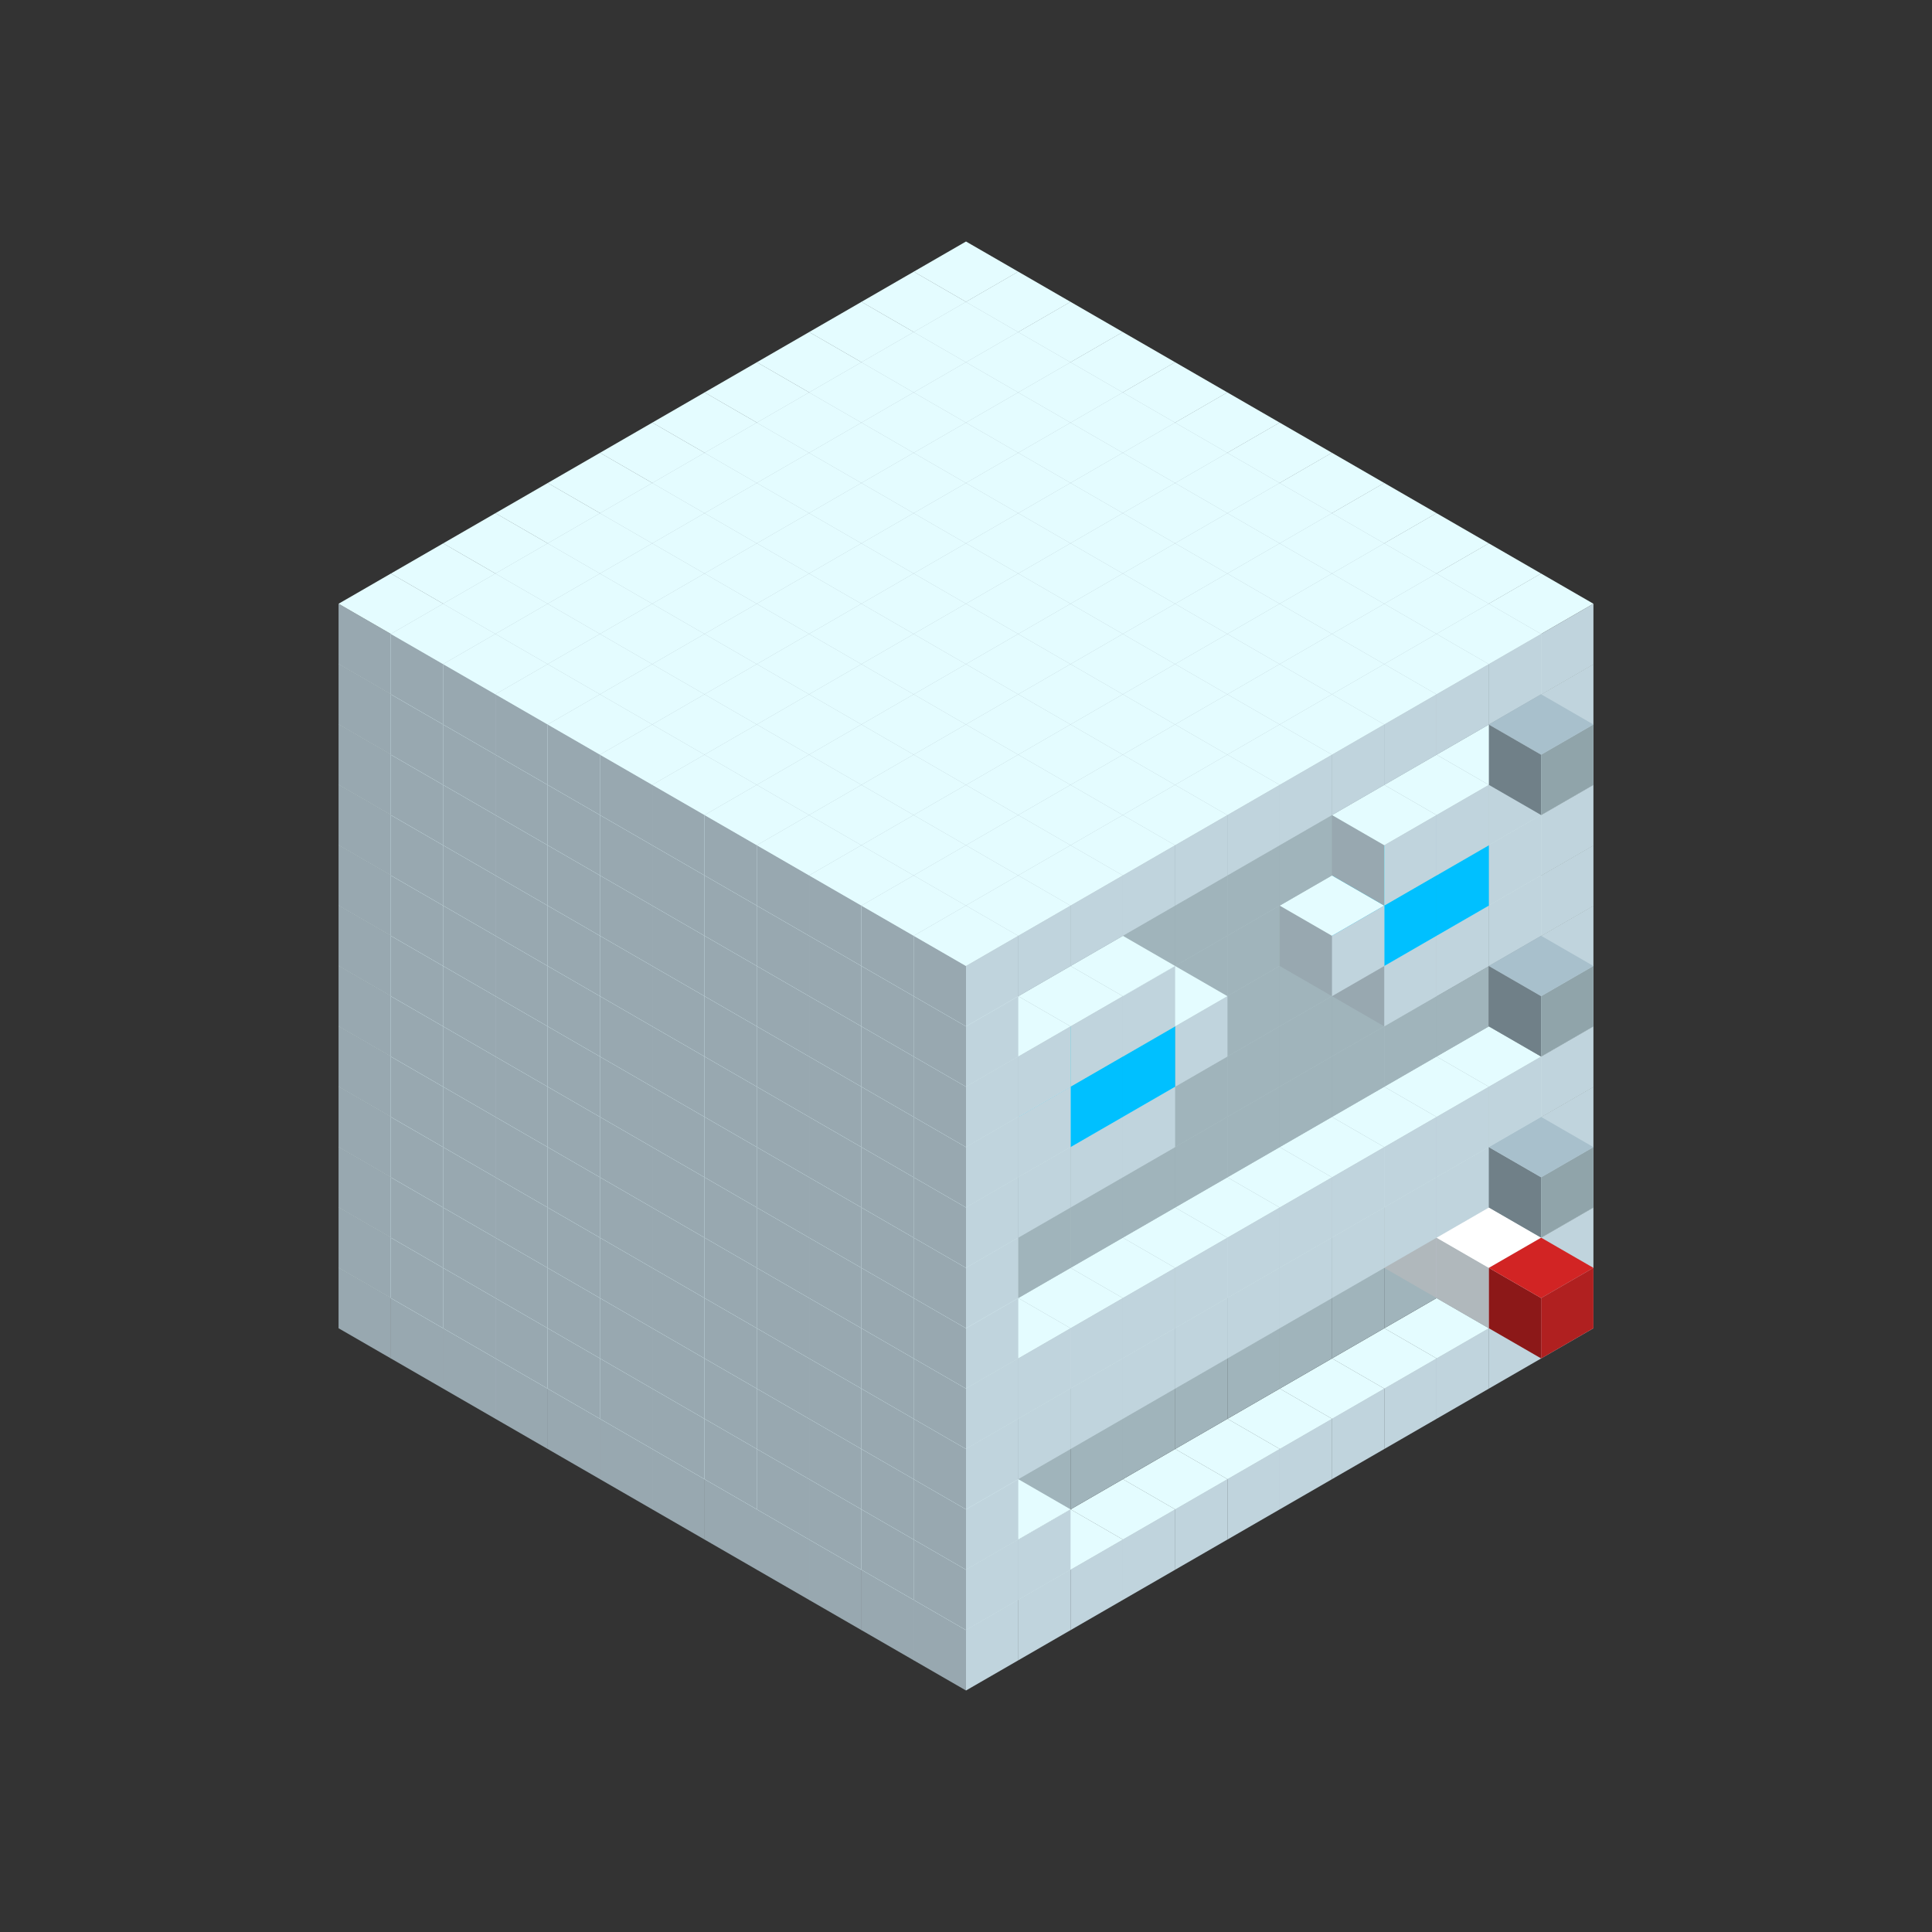 
<svg width='600' height='600' viewBox='4436371 5550000 3200000 3200000' xmlns='http://www.w3.org/2000/svg' xmlns:xlink='http://www.w3.org/1999/xlink'>
<rect x="4436371" y="5550000" width="3200000" height="3200000" fill="#333333" stroke="none"/>
<use xlink:href='#v-0x00000008-1' transform='translate(983738,3600000)'/>
<use xlink:href='#v-0x00000008-1' transform='translate(1070341,3650000)'/>
<use xlink:href='#v-0x00000008-1' transform='translate(1156944,3700000)'/>
<use xlink:href='#v-0x00000008-1' transform='translate(1243547,3750000)'/>
<use xlink:href='#v-0x00000008-1' transform='translate(1330150,3800000)'/>
<use xlink:href='#v-0x00000008-1' transform='translate(1416753,3850000)'/>
<use xlink:href='#v-0x00000008-1' transform='translate(1503356,3900000)'/>
<use xlink:href='#v-0x00000008-1' transform='translate(1589959,3950000)'/>
<use xlink:href='#v-0x00000008-1' transform='translate(1676562,4000000)'/>
<use xlink:href='#v-0x00000008-1' transform='translate(1763165,4050000)'/>
<use xlink:href='#v-0x00000008-1' transform='translate(1849768,4100000)'/>
<use xlink:href='#v-0x00000008-1' transform='translate(2889004,3600000)'/>
<use xlink:href='#v-0x00000008-1' transform='translate(2802401,3650000)'/>
<use xlink:href='#v-0x00000008-1' transform='translate(2715798,3700000)'/>
<use xlink:href='#v-0x00000008-1' transform='translate(2629195,3750000)'/>
<use xlink:href='#v-0x00000008-1' transform='translate(2542592,3800000)'/>
<use xlink:href='#v-0x00000008-1' transform='translate(2455989,3850000)'/>
<use xlink:href='#v-0x00000008-1' transform='translate(2369386,3900000)'/>
<use xlink:href='#v-0x00000008-1' transform='translate(2282783,3950000)'/>
<use xlink:href='#v-0x00000008-1' transform='translate(2196180,4000000)'/>
<use xlink:href='#v-0x00000008-1' transform='translate(2109577,4050000)'/>
<use xlink:href='#v-0x00000008-1' transform='translate(2022974,4100000)'/>
<use xlink:href='#v-0x00000008-1' transform='translate(1936371,4150000)'/>
<use xlink:href='#v-0x00000008-1' transform='translate(983738,3500000)'/>
<use xlink:href='#v-0x00000008-1' transform='translate(1070341,3550000)'/>
<use xlink:href='#v-0x00000008-1' transform='translate(1156944,3600000)'/>
<use xlink:href='#v-0x00000008-1' transform='translate(1243547,3650000)'/>
<use xlink:href='#v-0x00000008-1' transform='translate(1330150,3700000)'/>
<use xlink:href='#v-0x00000008-1' transform='translate(1416753,3750000)'/>
<use xlink:href='#v-0x00000008-1' transform='translate(1503356,3800000)'/>
<use xlink:href='#v-0x00000008-1' transform='translate(1589959,3850000)'/>
<use xlink:href='#v-0x00000008-1' transform='translate(1676562,3900000)'/>
<use xlink:href='#v-0x00000008-1' transform='translate(1763165,3950000)'/>
<use xlink:href='#v-0x00000008-2' transform='translate(2715798,3500000)'/>
<use xlink:href='#v-0x00000008-2' transform='translate(2629195,3550000)'/>
<use xlink:href='#v-0x00000008-2' transform='translate(2542592,3600000)'/>
<use xlink:href='#v-0x00000008-2' transform='translate(2455989,3650000)'/>
<use xlink:href='#v-0x00000008-2' transform='translate(2369386,3700000)'/>
<use xlink:href='#v-0x00000008-2' transform='translate(2282783,3750000)'/>
<use xlink:href='#v-0x00000008-2' transform='translate(2196180,3800000)'/>
<use xlink:href='#v-0x00000008-2' transform='translate(2109577,3850000)'/>
<use xlink:href='#v-0x00000008-2' transform='translate(2022974,3900000)'/>
<use xlink:href='#v-0x00000008-2' transform='translate(1936371,3950000)'/>
<use xlink:href='#v-0x00000008-1' transform='translate(1849768,4000000)'/>
<use xlink:href='#v-0x00000008-1' transform='translate(2889004,3500000)'/>
<use xlink:href='#v-0x00000008-1' transform='translate(2802401,3550000)'/>
<use xlink:href='#v-0x00000008-1' transform='translate(2022974,4000000)'/>
<use xlink:href='#v-0x00000008-1' transform='translate(1936371,4050000)'/>
<use xlink:href='#v-0x00000008-1' transform='translate(983738,3400000)'/>
<use xlink:href='#v-0x00000008-1' transform='translate(1070341,3450000)'/>
<use xlink:href='#v-0x00000008-1' transform='translate(1156944,3500000)'/>
<use xlink:href='#v-0x00000008-1' transform='translate(1243547,3550000)'/>
<use xlink:href='#v-0x00000008-1' transform='translate(1330150,3600000)'/>
<use xlink:href='#v-0x00000008-1' transform='translate(1416753,3650000)'/>
<use xlink:href='#v-0x00000008-1' transform='translate(1503356,3700000)'/>
<use xlink:href='#v-0x00000008-1' transform='translate(1589959,3750000)'/>
<use xlink:href='#v-0x00000008-1' transform='translate(1676562,3800000)'/>
<use xlink:href='#v-0x00000008-1' transform='translate(1763165,3850000)'/>
<use xlink:href='#v-0x00000008-2' transform='translate(2715798,3400000)'/>
<use xlink:href='#v-0x00000008-4' transform='translate(2629195,3450000)'/>
<use xlink:href='#v-0x00000008-2' transform='translate(2542592,3500000)'/>
<use xlink:href='#v-0x00000008-2' transform='translate(2455989,3550000)'/>
<use xlink:href='#v-0x00000008-2' transform='translate(2369386,3600000)'/>
<use xlink:href='#v-0x00000008-2' transform='translate(2282783,3650000)'/>
<use xlink:href='#v-0x00000008-2' transform='translate(2196180,3700000)'/>
<use xlink:href='#v-0x00000008-2' transform='translate(2109577,3750000)'/>
<use xlink:href='#v-0x00000008-2' transform='translate(2022974,3800000)'/>
<use xlink:href='#v-0x00000008-2' transform='translate(1936371,3850000)'/>
<use xlink:href='#v-0x00000008-1' transform='translate(1849768,3900000)'/>
<use xlink:href='#v-0x00000008-1' transform='translate(2889004,3400000)'/>
<use xlink:href='#v-0x00000008-4' transform='translate(2715798,3500000)'/>
<use xlink:href='#v-0x00000008-1' transform='translate(1936371,3950000)'/>
<use xlink:href='#v-0x00000008-4' transform='translate(2802401,3550000)'/>
<use xlink:href='#v-0x00000008-5' transform='translate(2889004,3600000)'/>
<use xlink:href='#v-0x00000008-1' transform='translate(983738,3300000)'/>
<use xlink:href='#v-0x00000008-1' transform='translate(1070341,3350000)'/>
<use xlink:href='#v-0x00000008-1' transform='translate(1156944,3400000)'/>
<use xlink:href='#v-0x00000008-1' transform='translate(1243547,3450000)'/>
<use xlink:href='#v-0x00000008-1' transform='translate(1330150,3500000)'/>
<use xlink:href='#v-0x00000008-1' transform='translate(1416753,3550000)'/>
<use xlink:href='#v-0x00000008-1' transform='translate(1503356,3600000)'/>
<use xlink:href='#v-0x00000008-1' transform='translate(1589959,3650000)'/>
<use xlink:href='#v-0x00000008-1' transform='translate(1676562,3700000)'/>
<use xlink:href='#v-0x00000008-1' transform='translate(1763165,3750000)'/>
<use xlink:href='#v-0x00000008-2' transform='translate(2715798,3300000)'/>
<use xlink:href='#v-0x00000008-2' transform='translate(2629195,3350000)'/>
<use xlink:href='#v-0x00000008-2' transform='translate(2542592,3400000)'/>
<use xlink:href='#v-0x00000008-2' transform='translate(2455989,3450000)'/>
<use xlink:href='#v-0x00000008-2' transform='translate(2369386,3500000)'/>
<use xlink:href='#v-0x00000008-2' transform='translate(2282783,3550000)'/>
<use xlink:href='#v-0x00000008-2' transform='translate(2196180,3600000)'/>
<use xlink:href='#v-0x00000008-2' transform='translate(2109577,3650000)'/>
<use xlink:href='#v-0x00000008-2' transform='translate(2022974,3700000)'/>
<use xlink:href='#v-0x00000008-2' transform='translate(1936371,3750000)'/>
<use xlink:href='#v-0x00000008-1' transform='translate(1849768,3800000)'/>
<use xlink:href='#v-0x00000008-1' transform='translate(2889004,3300000)'/>
<use xlink:href='#v-0x00000008-1' transform='translate(2802401,3350000)'/>
<use xlink:href='#v-0x00000008-1' transform='translate(2715798,3400000)'/>
<use xlink:href='#v-0x00000008-1' transform='translate(2629195,3450000)'/>
<use xlink:href='#v-0x00000008-1' transform='translate(2542592,3500000)'/>
<use xlink:href='#v-0x00000008-1' transform='translate(2455989,3550000)'/>
<use xlink:href='#v-0x00000008-1' transform='translate(2369386,3600000)'/>
<use xlink:href='#v-0x00000008-1' transform='translate(2282783,3650000)'/>
<use xlink:href='#v-0x00000008-1' transform='translate(2196180,3700000)'/>
<use xlink:href='#v-0x00000008-1' transform='translate(2109577,3750000)'/>
<use xlink:href='#v-0x00000008-1' transform='translate(2022974,3800000)'/>
<use xlink:href='#v-0x00000008-1' transform='translate(1936371,3850000)'/>
<use xlink:href='#v-0x00000008-1' transform='translate(983738,3200000)'/>
<use xlink:href='#v-0x00000008-1' transform='translate(1070341,3250000)'/>
<use xlink:href='#v-0x00000008-1' transform='translate(1156944,3300000)'/>
<use xlink:href='#v-0x00000008-1' transform='translate(1243547,3350000)'/>
<use xlink:href='#v-0x00000008-1' transform='translate(1330150,3400000)'/>
<use xlink:href='#v-0x00000008-1' transform='translate(1416753,3450000)'/>
<use xlink:href='#v-0x00000008-1' transform='translate(1503356,3500000)'/>
<use xlink:href='#v-0x00000008-1' transform='translate(1589959,3550000)'/>
<use xlink:href='#v-0x00000008-1' transform='translate(1676562,3600000)'/>
<use xlink:href='#v-0x00000008-1' transform='translate(1763165,3650000)'/>
<use xlink:href='#v-0x00000008-2' transform='translate(2715798,3200000)'/>
<use xlink:href='#v-0x00000008-2' transform='translate(2629195,3250000)'/>
<use xlink:href='#v-0x00000008-2' transform='translate(2542592,3300000)'/>
<use xlink:href='#v-0x00000008-2' transform='translate(2455989,3350000)'/>
<use xlink:href='#v-0x00000008-2' transform='translate(2369386,3400000)'/>
<use xlink:href='#v-0x00000008-2' transform='translate(2282783,3450000)'/>
<use xlink:href='#v-0x00000008-2' transform='translate(2196180,3500000)'/>
<use xlink:href='#v-0x00000008-2' transform='translate(2109577,3550000)'/>
<use xlink:href='#v-0x00000008-2' transform='translate(2022974,3600000)'/>
<use xlink:href='#v-0x00000008-2' transform='translate(1936371,3650000)'/>
<use xlink:href='#v-0x00000008-1' transform='translate(1849768,3700000)'/>
<use xlink:href='#v-0x00000008-1' transform='translate(2889004,3200000)'/>
<use xlink:href='#v-0x00000008-1' transform='translate(2802401,3250000)'/>
<use xlink:href='#v-0x00000008-1' transform='translate(2715798,3300000)'/>
<use xlink:href='#v-0x00000008-1' transform='translate(2629195,3350000)'/>
<use xlink:href='#v-0x00000008-1' transform='translate(2542592,3400000)'/>
<use xlink:href='#v-0x00000008-1' transform='translate(2455989,3450000)'/>
<use xlink:href='#v-0x00000008-1' transform='translate(2369386,3500000)'/>
<use xlink:href='#v-0x00000008-1' transform='translate(2282783,3550000)'/>
<use xlink:href='#v-0x00000008-1' transform='translate(2196180,3600000)'/>
<use xlink:href='#v-0x00000008-1' transform='translate(2109577,3650000)'/>
<use xlink:href='#v-0x00000008-1' transform='translate(2022974,3700000)'/>
<use xlink:href='#v-0x00000008-1' transform='translate(1936371,3750000)'/>
<use xlink:href='#v-0x00000008-6' transform='translate(2889004,3400000)'/>
<use xlink:href='#v-0x00000008-1' transform='translate(983738,3100000)'/>
<use xlink:href='#v-0x00000008-1' transform='translate(1070341,3150000)'/>
<use xlink:href='#v-0x00000008-1' transform='translate(1156944,3200000)'/>
<use xlink:href='#v-0x00000008-1' transform='translate(1243547,3250000)'/>
<use xlink:href='#v-0x00000008-1' transform='translate(1330150,3300000)'/>
<use xlink:href='#v-0x00000008-1' transform='translate(1416753,3350000)'/>
<use xlink:href='#v-0x00000008-1' transform='translate(1503356,3400000)'/>
<use xlink:href='#v-0x00000008-1' transform='translate(1589959,3450000)'/>
<use xlink:href='#v-0x00000008-1' transform='translate(1676562,3500000)'/>
<use xlink:href='#v-0x00000008-1' transform='translate(1763165,3550000)'/>
<use xlink:href='#v-0x00000008-2' transform='translate(2715798,3100000)'/>
<use xlink:href='#v-0x00000008-2' transform='translate(2629195,3150000)'/>
<use xlink:href='#v-0x00000008-2' transform='translate(2542592,3200000)'/>
<use xlink:href='#v-0x00000008-2' transform='translate(2455989,3250000)'/>
<use xlink:href='#v-0x00000008-2' transform='translate(2369386,3300000)'/>
<use xlink:href='#v-0x00000008-2' transform='translate(2282783,3350000)'/>
<use xlink:href='#v-0x00000008-2' transform='translate(2196180,3400000)'/>
<use xlink:href='#v-0x00000008-2' transform='translate(2109577,3450000)'/>
<use xlink:href='#v-0x00000008-2' transform='translate(2022974,3500000)'/>
<use xlink:href='#v-0x00000008-2' transform='translate(1936371,3550000)'/>
<use xlink:href='#v-0x00000008-1' transform='translate(1849768,3600000)'/>
<use xlink:href='#v-0x00000008-1' transform='translate(2889004,3100000)'/>
<use xlink:href='#v-0x00000008-1' transform='translate(1936371,3650000)'/>
<use xlink:href='#v-0x00000008-1' transform='translate(983738,3000000)'/>
<use xlink:href='#v-0x00000008-1' transform='translate(1070341,3050000)'/>
<use xlink:href='#v-0x00000008-1' transform='translate(1156944,3100000)'/>
<use xlink:href='#v-0x00000008-1' transform='translate(1243547,3150000)'/>
<use xlink:href='#v-0x00000008-1' transform='translate(1330150,3200000)'/>
<use xlink:href='#v-0x00000008-1' transform='translate(1416753,3250000)'/>
<use xlink:href='#v-0x00000008-1' transform='translate(1503356,3300000)'/>
<use xlink:href='#v-0x00000008-1' transform='translate(1589959,3350000)'/>
<use xlink:href='#v-0x00000008-1' transform='translate(1676562,3400000)'/>
<use xlink:href='#v-0x00000008-1' transform='translate(1763165,3450000)'/>
<use xlink:href='#v-0x00000008-2' transform='translate(2715798,3000000)'/>
<use xlink:href='#v-0x00000008-2' transform='translate(2629195,3050000)'/>
<use xlink:href='#v-0x00000008-2' transform='translate(2542592,3100000)'/>
<use xlink:href='#v-0x00000008-2' transform='translate(2455989,3150000)'/>
<use xlink:href='#v-0x00000008-2' transform='translate(2369386,3200000)'/>
<use xlink:href='#v-0x00000008-2' transform='translate(2282783,3250000)'/>
<use xlink:href='#v-0x00000008-2' transform='translate(2196180,3300000)'/>
<use xlink:href='#v-0x00000008-2' transform='translate(2109577,3350000)'/>
<use xlink:href='#v-0x00000008-2' transform='translate(2022974,3400000)'/>
<use xlink:href='#v-0x00000008-2' transform='translate(1936371,3450000)'/>
<use xlink:href='#v-0x00000008-1' transform='translate(1849768,3500000)'/>
<use xlink:href='#v-0x00000008-1' transform='translate(2889004,3000000)'/>
<use xlink:href='#v-0x00000008-1' transform='translate(1936371,3550000)'/>
<use xlink:href='#v-0x00000008-1' transform='translate(983738,2900000)'/>
<use xlink:href='#v-0x00000008-1' transform='translate(1070341,2950000)'/>
<use xlink:href='#v-0x00000008-1' transform='translate(1156944,3000000)'/>
<use xlink:href='#v-0x00000008-1' transform='translate(1243547,3050000)'/>
<use xlink:href='#v-0x00000008-1' transform='translate(1330150,3100000)'/>
<use xlink:href='#v-0x00000008-1' transform='translate(1416753,3150000)'/>
<use xlink:href='#v-0x00000008-1' transform='translate(1503356,3200000)'/>
<use xlink:href='#v-0x00000008-1' transform='translate(1589959,3250000)'/>
<use xlink:href='#v-0x00000008-1' transform='translate(1676562,3300000)'/>
<use xlink:href='#v-0x00000008-1' transform='translate(1763165,3350000)'/>
<use xlink:href='#v-0x00000008-2' transform='translate(2715798,2900000)'/>
<use xlink:href='#v-0x00000008-2' transform='translate(2629195,2950000)'/>
<use xlink:href='#v-0x00000008-2' transform='translate(2542592,3000000)'/>
<use xlink:href='#v-0x00000008-2' transform='translate(2455989,3050000)'/>
<use xlink:href='#v-0x00000008-2' transform='translate(2369386,3100000)'/>
<use xlink:href='#v-0x00000008-2' transform='translate(2282783,3150000)'/>
<use xlink:href='#v-0x00000008-2' transform='translate(2196180,3200000)'/>
<use xlink:href='#v-0x00000008-2' transform='translate(2109577,3250000)'/>
<use xlink:href='#v-0x00000008-2' transform='translate(2022974,3300000)'/>
<use xlink:href='#v-0x00000008-2' transform='translate(1936371,3350000)'/>
<use xlink:href='#v-0x00000008-1' transform='translate(1849768,3400000)'/>
<use xlink:href='#v-0x00000008-1' transform='translate(2889004,2900000)'/>
<use xlink:href='#v-0x00000008-1' transform='translate(2802401,2950000)'/>
<use xlink:href='#v-0x00000008-1' transform='translate(2715798,3000000)'/>
<use xlink:href='#v-0x00000008-1' transform='translate(2629195,3050000)'/>
<use xlink:href='#v-0x00000008-1' transform='translate(2196180,3300000)'/>
<use xlink:href='#v-0x00000008-1' transform='translate(2109577,3350000)'/>
<use xlink:href='#v-0x00000008-1' transform='translate(2022974,3400000)'/>
<use xlink:href='#v-0x00000008-1' transform='translate(1936371,3450000)'/>
<use xlink:href='#v-0x00000008-6' transform='translate(2889004,3100000)'/>
<use xlink:href='#v-0x00000008-1' transform='translate(983738,2800000)'/>
<use xlink:href='#v-0x00000008-1' transform='translate(1070341,2850000)'/>
<use xlink:href='#v-0x00000008-1' transform='translate(1156944,2900000)'/>
<use xlink:href='#v-0x00000008-1' transform='translate(1243547,2950000)'/>
<use xlink:href='#v-0x00000008-1' transform='translate(1330150,3000000)'/>
<use xlink:href='#v-0x00000008-1' transform='translate(1416753,3050000)'/>
<use xlink:href='#v-0x00000008-1' transform='translate(1503356,3100000)'/>
<use xlink:href='#v-0x00000008-1' transform='translate(1589959,3150000)'/>
<use xlink:href='#v-0x00000008-1' transform='translate(1676562,3200000)'/>
<use xlink:href='#v-0x00000008-1' transform='translate(1763165,3250000)'/>
<use xlink:href='#v-0x00000008-2' transform='translate(2715798,2800000)'/>
<use xlink:href='#v-0x00000008-2' transform='translate(2629195,2850000)'/>
<use xlink:href='#v-0x00000008-2' transform='translate(2542592,2900000)'/>
<use xlink:href='#v-0x00000008-2' transform='translate(2455989,2950000)'/>
<use xlink:href='#v-0x00000008-2' transform='translate(2369386,3000000)'/>
<use xlink:href='#v-0x00000008-2' transform='translate(2282783,3050000)'/>
<use xlink:href='#v-0x00000008-2' transform='translate(2196180,3100000)'/>
<use xlink:href='#v-0x00000008-2' transform='translate(2109577,3150000)'/>
<use xlink:href='#v-0x00000008-2' transform='translate(2022974,3200000)'/>
<use xlink:href='#v-0x00000008-2' transform='translate(1936371,3250000)'/>
<use xlink:href='#v-0x00000008-1' transform='translate(1849768,3300000)'/>
<use xlink:href='#v-0x00000008-1' transform='translate(2889004,2800000)'/>
<use xlink:href='#v-0x00000008-1' transform='translate(2802401,2850000)'/>
<use xlink:href='#v-0x00000008-3' transform='translate(2715798,2900000)'/>
<use xlink:href='#v-0x00000008-3' transform='translate(2629195,2950000)'/>
<use xlink:href='#v-0x00000008-1' transform='translate(2542592,3000000)'/>
<use xlink:href='#v-0x00000008-1' transform='translate(2282783,3150000)'/>
<use xlink:href='#v-0x00000008-3' transform='translate(2196180,3200000)'/>
<use xlink:href='#v-0x00000008-3' transform='translate(2109577,3250000)'/>
<use xlink:href='#v-0x00000008-1' transform='translate(2022974,3300000)'/>
<use xlink:href='#v-0x00000008-1' transform='translate(1936371,3350000)'/>
<use xlink:href='#v-0x00000008-1' transform='translate(983738,2700000)'/>
<use xlink:href='#v-0x00000008-1' transform='translate(1070341,2750000)'/>
<use xlink:href='#v-0x00000008-1' transform='translate(1156944,2800000)'/>
<use xlink:href='#v-0x00000008-1' transform='translate(1243547,2850000)'/>
<use xlink:href='#v-0x00000008-1' transform='translate(1330150,2900000)'/>
<use xlink:href='#v-0x00000008-1' transform='translate(1416753,2950000)'/>
<use xlink:href='#v-0x00000008-1' transform='translate(1503356,3000000)'/>
<use xlink:href='#v-0x00000008-1' transform='translate(1589959,3050000)'/>
<use xlink:href='#v-0x00000008-1' transform='translate(1676562,3100000)'/>
<use xlink:href='#v-0x00000008-1' transform='translate(1763165,3150000)'/>
<use xlink:href='#v-0x00000008-2' transform='translate(2715798,2700000)'/>
<use xlink:href='#v-0x00000008-2' transform='translate(2629195,2750000)'/>
<use xlink:href='#v-0x00000008-2' transform='translate(2542592,2800000)'/>
<use xlink:href='#v-0x00000008-2' transform='translate(2455989,2850000)'/>
<use xlink:href='#v-0x00000008-2' transform='translate(2369386,2900000)'/>
<use xlink:href='#v-0x00000008-2' transform='translate(2282783,2950000)'/>
<use xlink:href='#v-0x00000008-2' transform='translate(2196180,3000000)'/>
<use xlink:href='#v-0x00000008-2' transform='translate(2109577,3050000)'/>
<use xlink:href='#v-0x00000008-2' transform='translate(2022974,3100000)'/>
<use xlink:href='#v-0x00000008-2' transform='translate(1936371,3150000)'/>
<use xlink:href='#v-0x00000008-1' transform='translate(1849768,3200000)'/>
<use xlink:href='#v-0x00000008-1' transform='translate(2889004,2700000)'/>
<use xlink:href='#v-0x00000008-1' transform='translate(2802401,2750000)'/>
<use xlink:href='#v-0x00000008-1' transform='translate(2715798,2800000)'/>
<use xlink:href='#v-0x00000008-1' transform='translate(2629195,2850000)'/>
<use xlink:href='#v-0x00000008-1' transform='translate(2196180,3100000)'/>
<use xlink:href='#v-0x00000008-1' transform='translate(2109577,3150000)'/>
<use xlink:href='#v-0x00000008-1' transform='translate(2022974,3200000)'/>
<use xlink:href='#v-0x00000008-1' transform='translate(1936371,3250000)'/>
<use xlink:href='#v-0x00000008-1' transform='translate(983738,2600000)'/>
<use xlink:href='#v-0x00000008-1' transform='translate(1070341,2650000)'/>
<use xlink:href='#v-0x00000008-1' transform='translate(1156944,2700000)'/>
<use xlink:href='#v-0x00000008-1' transform='translate(1243547,2750000)'/>
<use xlink:href='#v-0x00000008-1' transform='translate(1330150,2800000)'/>
<use xlink:href='#v-0x00000008-1' transform='translate(1416753,2850000)'/>
<use xlink:href='#v-0x00000008-1' transform='translate(1503356,2900000)'/>
<use xlink:href='#v-0x00000008-1' transform='translate(1589959,2950000)'/>
<use xlink:href='#v-0x00000008-1' transform='translate(1676562,3000000)'/>
<use xlink:href='#v-0x00000008-1' transform='translate(1763165,3050000)'/>
<use xlink:href='#v-0x00000008-2' transform='translate(2715798,2600000)'/>
<use xlink:href='#v-0x00000008-2' transform='translate(2629195,2650000)'/>
<use xlink:href='#v-0x00000008-2' transform='translate(2542592,2700000)'/>
<use xlink:href='#v-0x00000008-2' transform='translate(2455989,2750000)'/>
<use xlink:href='#v-0x00000008-2' transform='translate(2369386,2800000)'/>
<use xlink:href='#v-0x00000008-2' transform='translate(2282783,2850000)'/>
<use xlink:href='#v-0x00000008-2' transform='translate(2196180,2900000)'/>
<use xlink:href='#v-0x00000008-2' transform='translate(2109577,2950000)'/>
<use xlink:href='#v-0x00000008-2' transform='translate(2022974,3000000)'/>
<use xlink:href='#v-0x00000008-2' transform='translate(1936371,3050000)'/>
<use xlink:href='#v-0x00000008-1' transform='translate(1849768,3100000)'/>
<use xlink:href='#v-0x00000008-1' transform='translate(2889004,2600000)'/>
<use xlink:href='#v-0x00000008-1' transform='translate(1936371,3150000)'/>
<use xlink:href='#v-0x00000008-1' transform='translate(1936371,1950000)'/>
<use xlink:href='#v-0x00000008-1' transform='translate(1849768,2000000)'/>
<use xlink:href='#v-0x00000008-1' transform='translate(1763165,2050000)'/>
<use xlink:href='#v-0x00000008-1' transform='translate(1676562,2100000)'/>
<use xlink:href='#v-0x00000008-1' transform='translate(1589959,2150000)'/>
<use xlink:href='#v-0x00000008-1' transform='translate(1503356,2200000)'/>
<use xlink:href='#v-0x00000008-1' transform='translate(1416753,2250000)'/>
<use xlink:href='#v-0x00000008-1' transform='translate(1330150,2300000)'/>
<use xlink:href='#v-0x00000008-1' transform='translate(1243547,2350000)'/>
<use xlink:href='#v-0x00000008-1' transform='translate(1156944,2400000)'/>
<use xlink:href='#v-0x00000008-1' transform='translate(1070341,2450000)'/>
<use xlink:href='#v-0x00000008-1' transform='translate(983738,2500000)'/>
<use xlink:href='#v-0x00000008-1' transform='translate(2022974,2000000)'/>
<use xlink:href='#v-0x00000008-1' transform='translate(1936371,2050000)'/>
<use xlink:href='#v-0x00000008-1' transform='translate(1849768,2100000)'/>
<use xlink:href='#v-0x00000008-1' transform='translate(1763165,2150000)'/>
<use xlink:href='#v-0x00000008-1' transform='translate(1676562,2200000)'/>
<use xlink:href='#v-0x00000008-1' transform='translate(1589959,2250000)'/>
<use xlink:href='#v-0x00000008-1' transform='translate(1503356,2300000)'/>
<use xlink:href='#v-0x00000008-1' transform='translate(1416753,2350000)'/>
<use xlink:href='#v-0x00000008-1' transform='translate(1330150,2400000)'/>
<use xlink:href='#v-0x00000008-1' transform='translate(1243547,2450000)'/>
<use xlink:href='#v-0x00000008-1' transform='translate(1156944,2500000)'/>
<use xlink:href='#v-0x00000008-1' transform='translate(1070341,2550000)'/>
<use xlink:href='#v-0x00000008-1' transform='translate(2109577,2050000)'/>
<use xlink:href='#v-0x00000008-1' transform='translate(2022974,2100000)'/>
<use xlink:href='#v-0x00000008-1' transform='translate(1936371,2150000)'/>
<use xlink:href='#v-0x00000008-1' transform='translate(1849768,2200000)'/>
<use xlink:href='#v-0x00000008-1' transform='translate(1763165,2250000)'/>
<use xlink:href='#v-0x00000008-1' transform='translate(1676562,2300000)'/>
<use xlink:href='#v-0x00000008-1' transform='translate(1589959,2350000)'/>
<use xlink:href='#v-0x00000008-1' transform='translate(1503356,2400000)'/>
<use xlink:href='#v-0x00000008-1' transform='translate(1416753,2450000)'/>
<use xlink:href='#v-0x00000008-1' transform='translate(1330150,2500000)'/>
<use xlink:href='#v-0x00000008-1' transform='translate(1243547,2550000)'/>
<use xlink:href='#v-0x00000008-1' transform='translate(1156944,2600000)'/>
<use xlink:href='#v-0x00000008-1' transform='translate(2196180,2100000)'/>
<use xlink:href='#v-0x00000008-1' transform='translate(2109577,2150000)'/>
<use xlink:href='#v-0x00000008-1' transform='translate(2022974,2200000)'/>
<use xlink:href='#v-0x00000008-1' transform='translate(1936371,2250000)'/>
<use xlink:href='#v-0x00000008-1' transform='translate(1849768,2300000)'/>
<use xlink:href='#v-0x00000008-1' transform='translate(1763165,2350000)'/>
<use xlink:href='#v-0x00000008-1' transform='translate(1676562,2400000)'/>
<use xlink:href='#v-0x00000008-1' transform='translate(1589959,2450000)'/>
<use xlink:href='#v-0x00000008-1' transform='translate(1503356,2500000)'/>
<use xlink:href='#v-0x00000008-1' transform='translate(1416753,2550000)'/>
<use xlink:href='#v-0x00000008-1' transform='translate(1330150,2600000)'/>
<use xlink:href='#v-0x00000008-1' transform='translate(1243547,2650000)'/>
<use xlink:href='#v-0x00000008-1' transform='translate(2282783,2150000)'/>
<use xlink:href='#v-0x00000008-1' transform='translate(2196180,2200000)'/>
<use xlink:href='#v-0x00000008-1' transform='translate(2109577,2250000)'/>
<use xlink:href='#v-0x00000008-1' transform='translate(2022974,2300000)'/>
<use xlink:href='#v-0x00000008-1' transform='translate(1936371,2350000)'/>
<use xlink:href='#v-0x00000008-1' transform='translate(1849768,2400000)'/>
<use xlink:href='#v-0x00000008-1' transform='translate(1763165,2450000)'/>
<use xlink:href='#v-0x00000008-1' transform='translate(1676562,2500000)'/>
<use xlink:href='#v-0x00000008-1' transform='translate(1589959,2550000)'/>
<use xlink:href='#v-0x00000008-1' transform='translate(1503356,2600000)'/>
<use xlink:href='#v-0x00000008-1' transform='translate(1416753,2650000)'/>
<use xlink:href='#v-0x00000008-1' transform='translate(1330150,2700000)'/>
<use xlink:href='#v-0x00000008-1' transform='translate(2369386,2200000)'/>
<use xlink:href='#v-0x00000008-1' transform='translate(2282783,2250000)'/>
<use xlink:href='#v-0x00000008-1' transform='translate(2196180,2300000)'/>
<use xlink:href='#v-0x00000008-1' transform='translate(2109577,2350000)'/>
<use xlink:href='#v-0x00000008-1' transform='translate(2022974,2400000)'/>
<use xlink:href='#v-0x00000008-1' transform='translate(1936371,2450000)'/>
<use xlink:href='#v-0x00000008-1' transform='translate(1849768,2500000)'/>
<use xlink:href='#v-0x00000008-1' transform='translate(1763165,2550000)'/>
<use xlink:href='#v-0x00000008-1' transform='translate(1676562,2600000)'/>
<use xlink:href='#v-0x00000008-1' transform='translate(1589959,2650000)'/>
<use xlink:href='#v-0x00000008-1' transform='translate(1503356,2700000)'/>
<use xlink:href='#v-0x00000008-1' transform='translate(1416753,2750000)'/>
<use xlink:href='#v-0x00000008-1' transform='translate(2455989,2250000)'/>
<use xlink:href='#v-0x00000008-1' transform='translate(2369386,2300000)'/>
<use xlink:href='#v-0x00000008-1' transform='translate(2282783,2350000)'/>
<use xlink:href='#v-0x00000008-1' transform='translate(2196180,2400000)'/>
<use xlink:href='#v-0x00000008-1' transform='translate(2109577,2450000)'/>
<use xlink:href='#v-0x00000008-1' transform='translate(2022974,2500000)'/>
<use xlink:href='#v-0x00000008-1' transform='translate(1936371,2550000)'/>
<use xlink:href='#v-0x00000008-1' transform='translate(1849768,2600000)'/>
<use xlink:href='#v-0x00000008-1' transform='translate(1763165,2650000)'/>
<use xlink:href='#v-0x00000008-1' transform='translate(1676562,2700000)'/>
<use xlink:href='#v-0x00000008-1' transform='translate(1589959,2750000)'/>
<use xlink:href='#v-0x00000008-1' transform='translate(1503356,2800000)'/>
<use xlink:href='#v-0x00000008-1' transform='translate(2542592,2300000)'/>
<use xlink:href='#v-0x00000008-1' transform='translate(2455989,2350000)'/>
<use xlink:href='#v-0x00000008-1' transform='translate(2369386,2400000)'/>
<use xlink:href='#v-0x00000008-1' transform='translate(2282783,2450000)'/>
<use xlink:href='#v-0x00000008-1' transform='translate(2196180,2500000)'/>
<use xlink:href='#v-0x00000008-1' transform='translate(2109577,2550000)'/>
<use xlink:href='#v-0x00000008-1' transform='translate(2022974,2600000)'/>
<use xlink:href='#v-0x00000008-1' transform='translate(1936371,2650000)'/>
<use xlink:href='#v-0x00000008-1' transform='translate(1849768,2700000)'/>
<use xlink:href='#v-0x00000008-1' transform='translate(1763165,2750000)'/>
<use xlink:href='#v-0x00000008-1' transform='translate(1676562,2800000)'/>
<use xlink:href='#v-0x00000008-1' transform='translate(1589959,2850000)'/>
<use xlink:href='#v-0x00000008-1' transform='translate(2629195,2350000)'/>
<use xlink:href='#v-0x00000008-1' transform='translate(2542592,2400000)'/>
<use xlink:href='#v-0x00000008-1' transform='translate(2455989,2450000)'/>
<use xlink:href='#v-0x00000008-1' transform='translate(2369386,2500000)'/>
<use xlink:href='#v-0x00000008-1' transform='translate(2282783,2550000)'/>
<use xlink:href='#v-0x00000008-1' transform='translate(2196180,2600000)'/>
<use xlink:href='#v-0x00000008-1' transform='translate(2109577,2650000)'/>
<use xlink:href='#v-0x00000008-1' transform='translate(2022974,2700000)'/>
<use xlink:href='#v-0x00000008-1' transform='translate(1936371,2750000)'/>
<use xlink:href='#v-0x00000008-1' transform='translate(1849768,2800000)'/>
<use xlink:href='#v-0x00000008-1' transform='translate(1763165,2850000)'/>
<use xlink:href='#v-0x00000008-1' transform='translate(1676562,2900000)'/>
<use xlink:href='#v-0x00000008-1' transform='translate(2715798,2400000)'/>
<use xlink:href='#v-0x00000008-1' transform='translate(2629195,2450000)'/>
<use xlink:href='#v-0x00000008-1' transform='translate(2542592,2500000)'/>
<use xlink:href='#v-0x00000008-1' transform='translate(2455989,2550000)'/>
<use xlink:href='#v-0x00000008-1' transform='translate(2369386,2600000)'/>
<use xlink:href='#v-0x00000008-1' transform='translate(2282783,2650000)'/>
<use xlink:href='#v-0x00000008-1' transform='translate(2196180,2700000)'/>
<use xlink:href='#v-0x00000008-1' transform='translate(2109577,2750000)'/>
<use xlink:href='#v-0x00000008-1' transform='translate(2022974,2800000)'/>
<use xlink:href='#v-0x00000008-1' transform='translate(1936371,2850000)'/>
<use xlink:href='#v-0x00000008-1' transform='translate(1849768,2900000)'/>
<use xlink:href='#v-0x00000008-1' transform='translate(1763165,2950000)'/>
<use xlink:href='#v-0x00000008-1' transform='translate(2802401,2450000)'/>
<use xlink:href='#v-0x00000008-1' transform='translate(2715798,2500000)'/>
<use xlink:href='#v-0x00000008-1' transform='translate(2629195,2550000)'/>
<use xlink:href='#v-0x00000008-1' transform='translate(2542592,2600000)'/>
<use xlink:href='#v-0x00000008-1' transform='translate(2455989,2650000)'/>
<use xlink:href='#v-0x00000008-1' transform='translate(2369386,2700000)'/>
<use xlink:href='#v-0x00000008-1' transform='translate(2282783,2750000)'/>
<use xlink:href='#v-0x00000008-1' transform='translate(2196180,2800000)'/>
<use xlink:href='#v-0x00000008-1' transform='translate(2109577,2850000)'/>
<use xlink:href='#v-0x00000008-1' transform='translate(2022974,2900000)'/>
<use xlink:href='#v-0x00000008-1' transform='translate(1936371,2950000)'/>
<use xlink:href='#v-0x00000008-1' transform='translate(1849768,3000000)'/>
<use xlink:href='#v-0x00000008-1' transform='translate(2889004,2500000)'/>
<use xlink:href='#v-0x00000008-1' transform='translate(2802401,2550000)'/>
<use xlink:href='#v-0x00000008-1' transform='translate(2715798,2600000)'/>
<use xlink:href='#v-0x00000008-1' transform='translate(2629195,2650000)'/>
<use xlink:href='#v-0x00000008-1' transform='translate(2542592,2700000)'/>
<use xlink:href='#v-0x00000008-1' transform='translate(2455989,2750000)'/>
<use xlink:href='#v-0x00000008-1' transform='translate(2369386,2800000)'/>
<use xlink:href='#v-0x00000008-1' transform='translate(2282783,2850000)'/>
<use xlink:href='#v-0x00000008-1' transform='translate(2196180,2900000)'/>
<use xlink:href='#v-0x00000008-1' transform='translate(2109577,2950000)'/>
<use xlink:href='#v-0x00000008-1' transform='translate(2022974,3000000)'/>
<use xlink:href='#v-0x00000008-1' transform='translate(1936371,3050000)'/>
<use xlink:href='#v-0x00000008-6' transform='translate(2889004,2700000)'/>
<defs>
<g id='v-0x00000008-1'>
<polygon points='4100000,4100000 4100000,4200000 4013397,4150000 4013397,4050000' fill='#98a8b0'/>
<polygon points='4100000,4100000 4100000,4200000 4186602,4150000 4186602,4050000' fill='#c0d4dd'/>
<polygon points='4100000,4100000 4013397,4050000 4100000,4000000 4186602,4050000' fill='#e4fcff'/>
</g>
<g id='v-0x00000008-2'>
<polygon points='4100000,4100000 4100000,4200000 4013397,4150000 4013397,4050000' fill='#809094'/>
<polygon points='4100000,4100000 4100000,4200000 4186602,4150000 4186602,4050000' fill='#a0b4bb'/>
<polygon points='4100000,4100000 4013397,4050000 4100000,4000000 4186602,4050000' fill='#c0d8de'/>
</g>
<g id='v-0x00000008-3'>
<polygon points='4100000,4100000 4100000,4200000 4013397,4150000 4013397,4050000' fill='#0098cc'/>
<polygon points='4100000,4100000 4100000,4200000 4186602,4150000 4186602,4050000' fill='#00c0ff'/>
<polygon points='4100000,4100000 4013397,4050000 4100000,4000000 4186602,4050000' fill='#00e4ff'/>
</g>
<g id='v-0x00000008-4'>
<polygon points='4100000,4100000 4100000,4200000 4013397,4150000 4013397,4050000' fill='#b0b8bc'/>
<polygon points='4100000,4100000 4100000,4200000 4186602,4150000 4186602,4050000' fill='#e0e8ee'/>
<polygon points='4100000,4100000 4013397,4050000 4100000,4000000 4186602,4050000' fill='#ffffff'/>
</g>
<g id='v-0x00000008-5'>
<polygon points='4100000,4100000 4100000,4200000 4013397,4150000 4013397,4050000' fill='#8c1818'/>
<polygon points='4100000,4100000 4100000,4200000 4186602,4150000 4186602,4050000' fill='#b02020'/>
<polygon points='4100000,4100000 4013397,4050000 4100000,4000000 4186602,4050000' fill='#d22424'/>
</g>
<g id='v-0x00000008-6'>
<polygon points='4100000,4100000 4100000,4200000 4013397,4150000 4013397,4050000' fill='#708088'/>
<polygon points='4100000,4100000 4100000,4200000 4186602,4150000 4186602,4050000' fill='#90a4aa'/>
<polygon points='4100000,4100000 4013397,4050000 4100000,4000000 4186602,4050000' fill='#a8c0cc'/>
</g>
</defs>
</svg>
